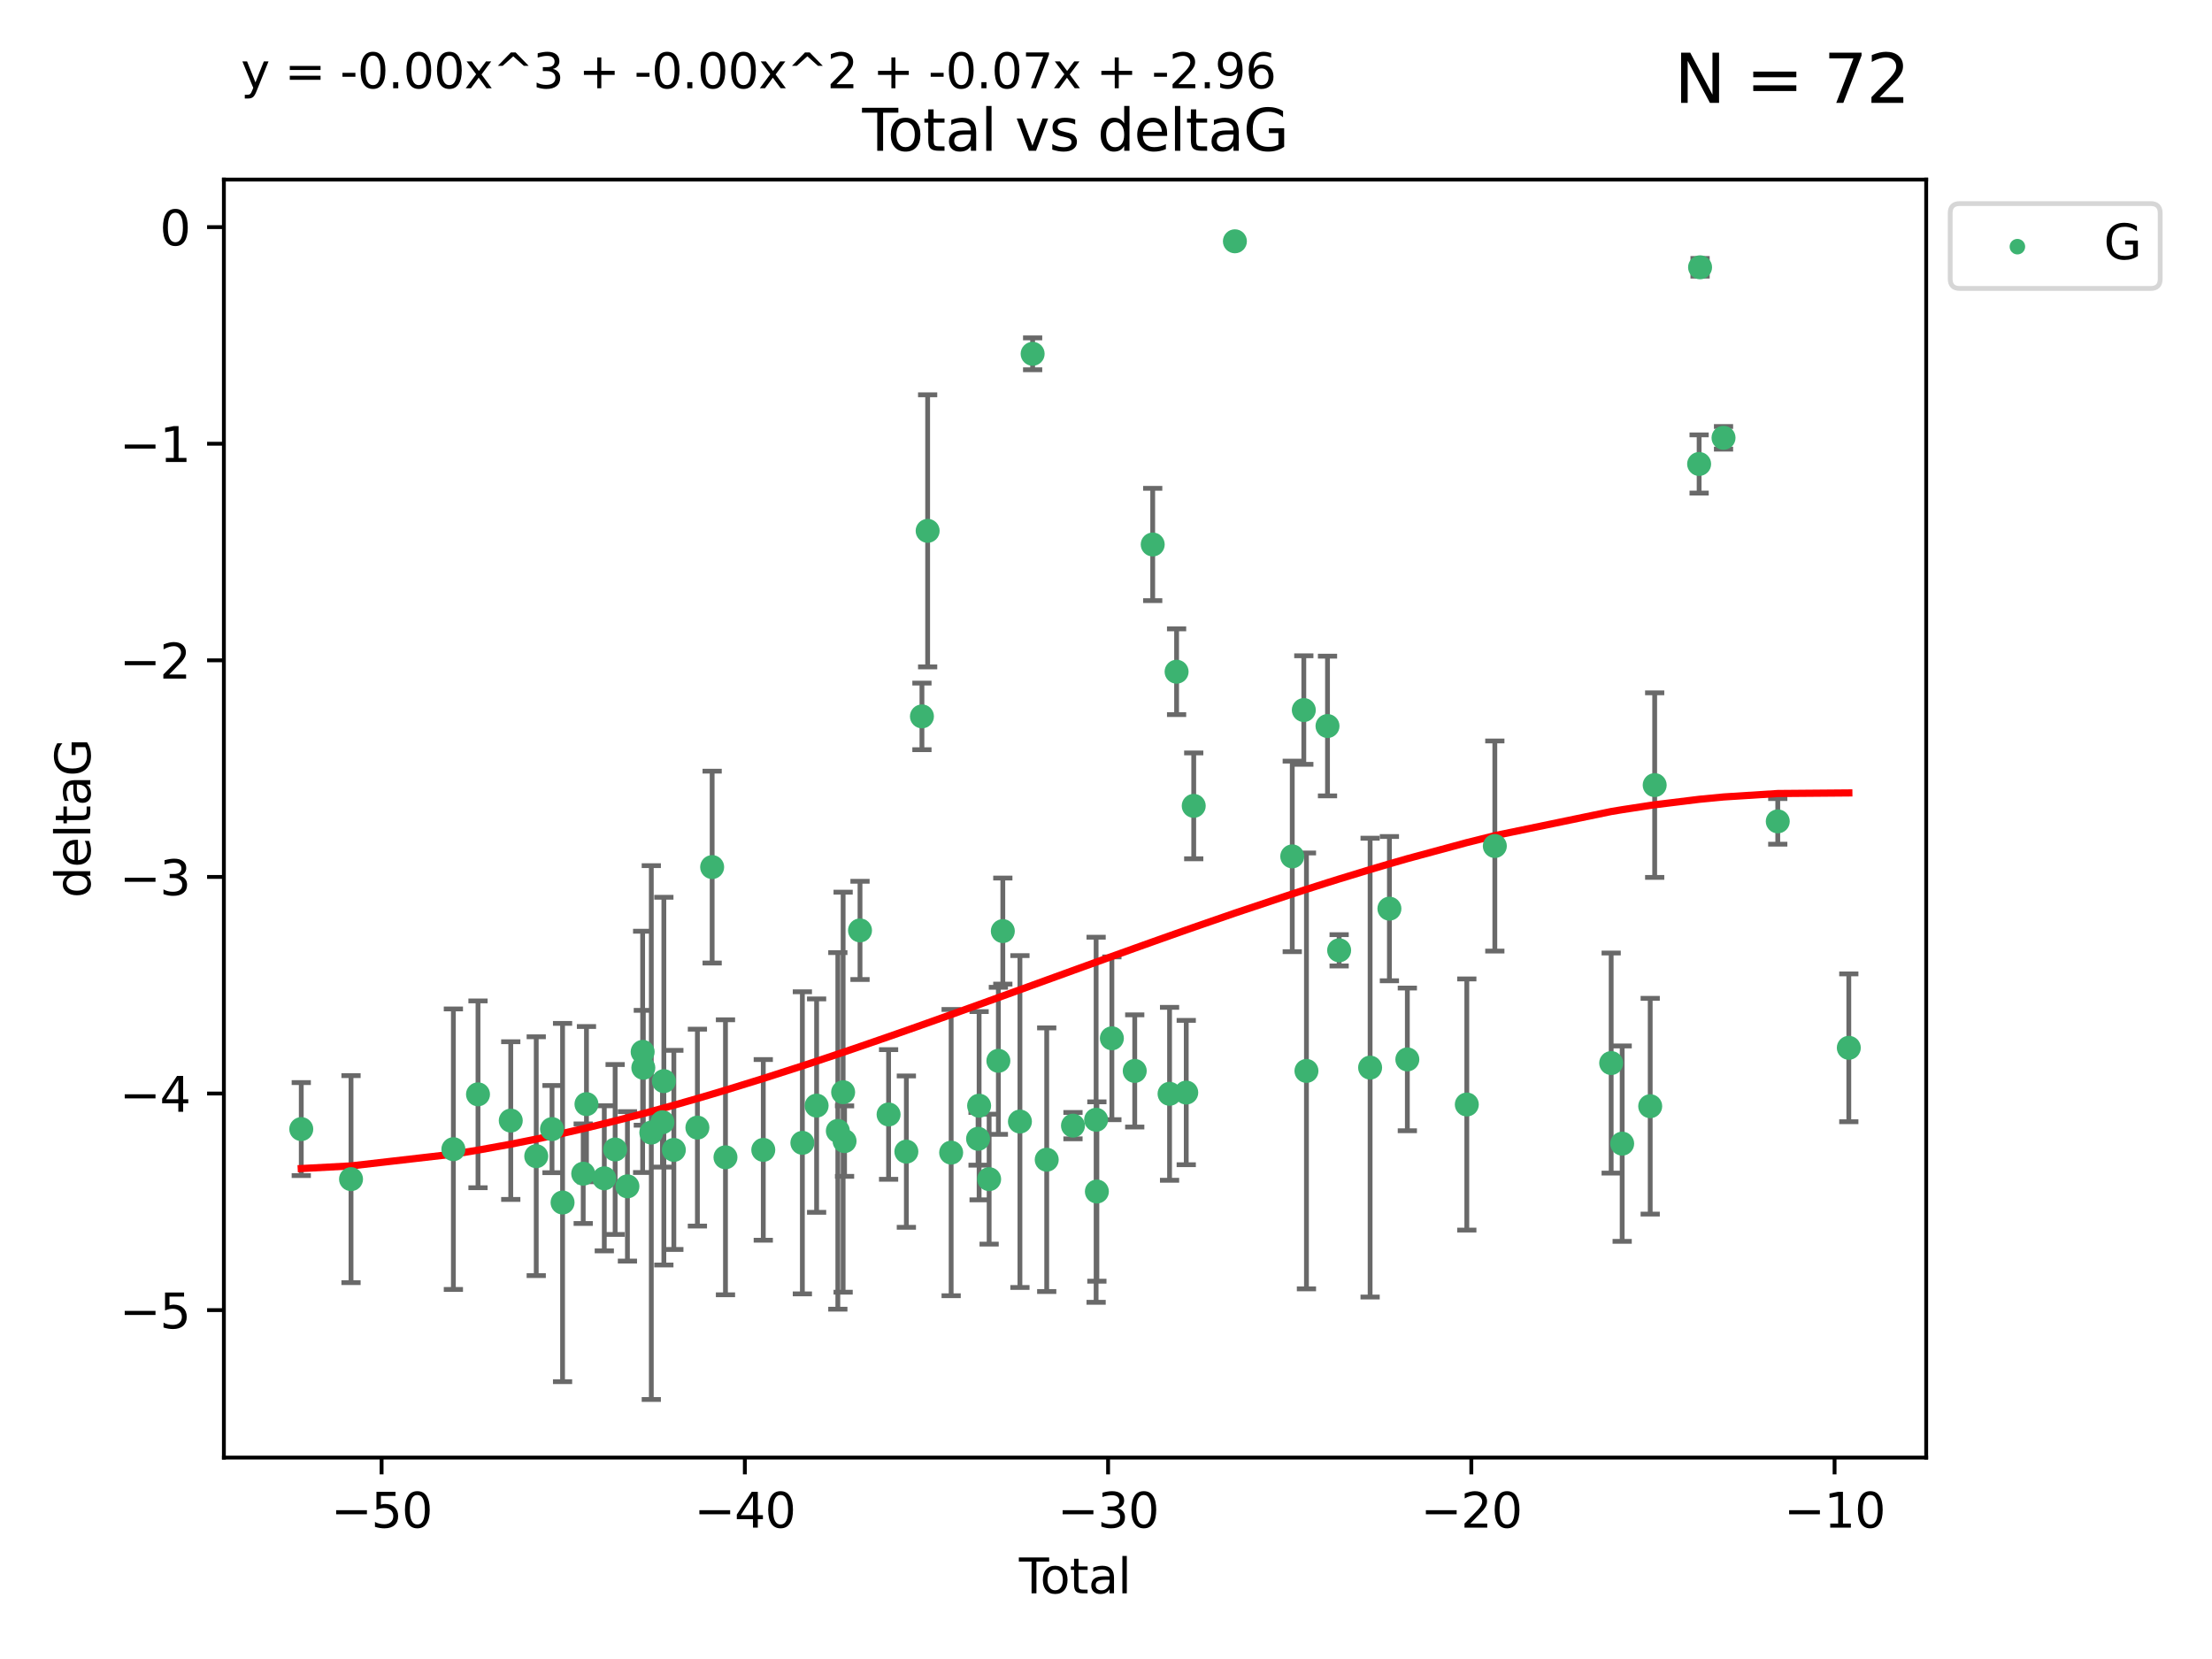 <?xml version="1.0" encoding="utf-8" standalone="no"?>
<!DOCTYPE svg PUBLIC "-//W3C//DTD SVG 1.1//EN"
  "http://www.w3.org/Graphics/SVG/1.1/DTD/svg11.dtd">
<svg xmlns:xlink="http://www.w3.org/1999/xlink" width="460.8pt" height="345.6pt" viewBox="0 0 460.8 345.6" xmlns="http://www.w3.org/2000/svg" version="1.1">
 <defs>
  <style type="text/css">*{stroke-linejoin: round; stroke-linecap: butt}</style>
 </defs>
 <g id="figure_1">
  <g id="patch_1">
   <path d="M 0 345.6 
L 460.8 345.6 
L 460.8 0 
L 0 0 
z
" style="fill: #ffffff"/>
  </g>
  <g id="axes_1">
   <g id="patch_2">
    <path d="M 46.64 303.64 
L 401.26 303.64 
L 401.26 37.411 
L 46.64 37.411 
z
" style="fill: #ffffff"/>
   </g>
   <g id="PathCollection_1">
    <defs>
     <path id="mf2e69042c6" d="M 0 1.118 
C 0.297 1.118 0.581 1 0.791 0.791 
C 1 0.581 1.118 0.297 1.118 0 
C 1.118 -0.297 1 -0.581 0.791 -0.791 
C 0.581 -1 0.297 -1.118 0 -1.118 
C -0.297 -1.118 -0.581 -1 -0.791 -0.791 
C -1 -0.581 -1.118 -0.297 -1.118 0 
C -1.118 0.297 -1 0.581 -0.791 0.791 
C -0.581 1 -0.297 1.118 0 1.118 
z
" style="stroke: #3cb371"/>
    </defs>
    <g clip-path="url(#pb29c2c7995)">
     <use xlink:href="#mf2e69042c6" x="62.759" y="235.21" style="fill: #3cb371; stroke: #3cb371"/>
     <use xlink:href="#mf2e69042c6" x="73.125" y="245.636" style="fill: #3cb371; stroke: #3cb371"/>
     <use xlink:href="#mf2e69042c6" x="94.448" y="239.396" style="fill: #3cb371; stroke: #3cb371"/>
     <use xlink:href="#mf2e69042c6" x="99.576" y="227.969" style="fill: #3cb371; stroke: #3cb371"/>
     <use xlink:href="#mf2e69042c6" x="106.401" y="233.438" style="fill: #3cb371; stroke: #3cb371"/>
     <use xlink:href="#mf2e69042c6" x="111.708" y="240.856" style="fill: #3cb371; stroke: #3cb371"/>
     <use xlink:href="#mf2e69042c6" x="114.997" y="235.209" style="fill: #3cb371; stroke: #3cb371"/>
     <use xlink:href="#mf2e69042c6" x="117.193" y="250.507" style="fill: #3cb371; stroke: #3cb371"/>
     <use xlink:href="#mf2e69042c6" x="121.494" y="244.499" style="fill: #3cb371; stroke: #3cb371"/>
     <use xlink:href="#mf2e69042c6" x="122.172" y="230.01" style="fill: #3cb371; stroke: #3cb371"/>
     <use xlink:href="#mf2e69042c6" x="125.886" y="245.465" style="fill: #3cb371; stroke: #3cb371"/>
     <use xlink:href="#mf2e69042c6" x="128.145" y="239.458" style="fill: #3cb371; stroke: #3cb371"/>
     <use xlink:href="#mf2e69042c6" x="130.705" y="247.139" style="fill: #3cb371; stroke: #3cb371"/>
     <use xlink:href="#mf2e69042c6" x="133.876" y="219.121" style="fill: #3cb371; stroke: #3cb371"/>
     <use xlink:href="#mf2e69042c6" x="134.016" y="222.438" style="fill: #3cb371; stroke: #3cb371"/>
     <use xlink:href="#mf2e69042c6" x="135.678" y="235.937" style="fill: #3cb371; stroke: #3cb371"/>
     <use xlink:href="#mf2e69042c6" x="137.999" y="233.778" style="fill: #3cb371; stroke: #3cb371"/>
     <use xlink:href="#mf2e69042c6" x="138.295" y="225.218" style="fill: #3cb371; stroke: #3cb371"/>
     <use xlink:href="#mf2e69042c6" x="140.375" y="239.545" style="fill: #3cb371; stroke: #3cb371"/>
     <use xlink:href="#mf2e69042c6" x="145.282" y="234.902" style="fill: #3cb371; stroke: #3cb371"/>
     <use xlink:href="#mf2e69042c6" x="148.354" y="180.628" style="fill: #3cb371; stroke: #3cb371"/>
     <use xlink:href="#mf2e69042c6" x="151.13" y="241.086" style="fill: #3cb371; stroke: #3cb371"/>
     <use xlink:href="#mf2e69042c6" x="159.006" y="239.542" style="fill: #3cb371; stroke: #3cb371"/>
     <use xlink:href="#mf2e69042c6" x="167.149" y="238.074" style="fill: #3cb371; stroke: #3cb371"/>
     <use xlink:href="#mf2e69042c6" x="170.114" y="230.321" style="fill: #3cb371; stroke: #3cb371"/>
     <use xlink:href="#mf2e69042c6" x="174.537" y="235.588" style="fill: #3cb371; stroke: #3cb371"/>
     <use xlink:href="#mf2e69042c6" x="175.64" y="227.525" style="fill: #3cb371; stroke: #3cb371"/>
     <use xlink:href="#mf2e69042c6" x="175.937" y="237.715" style="fill: #3cb371; stroke: #3cb371"/>
     <use xlink:href="#mf2e69042c6" x="179.156" y="193.822" style="fill: #3cb371; stroke: #3cb371"/>
     <use xlink:href="#mf2e69042c6" x="185.11" y="232.165" style="fill: #3cb371; stroke: #3cb371"/>
     <use xlink:href="#mf2e69042c6" x="188.812" y="239.905" style="fill: #3cb371; stroke: #3cb371"/>
     <use xlink:href="#mf2e69042c6" x="192.057" y="149.237" style="fill: #3cb371; stroke: #3cb371"/>
     <use xlink:href="#mf2e69042c6" x="193.246" y="110.585" style="fill: #3cb371; stroke: #3cb371"/>
     <use xlink:href="#mf2e69042c6" x="198.142" y="240.11" style="fill: #3cb371; stroke: #3cb371"/>
     <use xlink:href="#mf2e69042c6" x="203.749" y="237.234" style="fill: #3cb371; stroke: #3cb371"/>
     <use xlink:href="#mf2e69042c6" x="203.967" y="230.339" style="fill: #3cb371; stroke: #3cb371"/>
     <use xlink:href="#mf2e69042c6" x="206.054" y="245.638" style="fill: #3cb371; stroke: #3cb371"/>
     <use xlink:href="#mf2e69042c6" x="207.979" y="220.986" style="fill: #3cb371; stroke: #3cb371"/>
     <use xlink:href="#mf2e69042c6" x="208.906" y="193.962" style="fill: #3cb371; stroke: #3cb371"/>
     <use xlink:href="#mf2e69042c6" x="212.471" y="233.64" style="fill: #3cb371; stroke: #3cb371"/>
     <use xlink:href="#mf2e69042c6" x="215.117" y="73.708" style="fill: #3cb371; stroke: #3cb371"/>
     <use xlink:href="#mf2e69042c6" x="218.05" y="241.588" style="fill: #3cb371; stroke: #3cb371"/>
     <use xlink:href="#mf2e69042c6" x="223.521" y="234.491" style="fill: #3cb371; stroke: #3cb371"/>
     <use xlink:href="#mf2e69042c6" x="228.341" y="233.267" style="fill: #3cb371; stroke: #3cb371"/>
     <use xlink:href="#mf2e69042c6" x="228.5" y="248.215" style="fill: #3cb371; stroke: #3cb371"/>
     <use xlink:href="#mf2e69042c6" x="231.625" y="216.298" style="fill: #3cb371; stroke: #3cb371"/>
     <use xlink:href="#mf2e69042c6" x="236.386" y="223.095" style="fill: #3cb371; stroke: #3cb371"/>
     <use xlink:href="#mf2e69042c6" x="240.131" y="113.426" style="fill: #3cb371; stroke: #3cb371"/>
     <use xlink:href="#mf2e69042c6" x="243.641" y="227.86" style="fill: #3cb371; stroke: #3cb371"/>
     <use xlink:href="#mf2e69042c6" x="245.106" y="139.931" style="fill: #3cb371; stroke: #3cb371"/>
     <use xlink:href="#mf2e69042c6" x="247.117" y="227.599" style="fill: #3cb371; stroke: #3cb371"/>
     <use xlink:href="#mf2e69042c6" x="248.675" y="167.877" style="fill: #3cb371; stroke: #3cb371"/>
     <use xlink:href="#mf2e69042c6" x="257.252" y="50.266" style="fill: #3cb371; stroke: #3cb371"/>
     <use xlink:href="#mf2e69042c6" x="269.2" y="178.402" style="fill: #3cb371; stroke: #3cb371"/>
     <use xlink:href="#mf2e69042c6" x="271.608" y="147.918" style="fill: #3cb371; stroke: #3cb371"/>
     <use xlink:href="#mf2e69042c6" x="272.157" y="223.093" style="fill: #3cb371; stroke: #3cb371"/>
     <use xlink:href="#mf2e69042c6" x="276.544" y="151.245" style="fill: #3cb371; stroke: #3cb371"/>
     <use xlink:href="#mf2e69042c6" x="278.967" y="197.967" style="fill: #3cb371; stroke: #3cb371"/>
     <use xlink:href="#mf2e69042c6" x="285.419" y="222.403" style="fill: #3cb371; stroke: #3cb371"/>
     <use xlink:href="#mf2e69042c6" x="289.439" y="189.289" style="fill: #3cb371; stroke: #3cb371"/>
     <use xlink:href="#mf2e69042c6" x="293.175" y="220.694" style="fill: #3cb371; stroke: #3cb371"/>
     <use xlink:href="#mf2e69042c6" x="305.563" y="230.088" style="fill: #3cb371; stroke: #3cb371"/>
     <use xlink:href="#mf2e69042c6" x="311.4" y="176.241" style="fill: #3cb371; stroke: #3cb371"/>
     <use xlink:href="#mf2e69042c6" x="335.637" y="221.454" style="fill: #3cb371; stroke: #3cb371"/>
     <use xlink:href="#mf2e69042c6" x="337.928" y="238.241" style="fill: #3cb371; stroke: #3cb371"/>
     <use xlink:href="#mf2e69042c6" x="343.768" y="230.443" style="fill: #3cb371; stroke: #3cb371"/>
     <use xlink:href="#mf2e69042c6" x="344.701" y="163.553" style="fill: #3cb371; stroke: #3cb371"/>
     <use xlink:href="#mf2e69042c6" x="353.958" y="96.654" style="fill: #3cb371; stroke: #3cb371"/>
     <use xlink:href="#mf2e69042c6" x="354.156" y="55.682" style="fill: #3cb371; stroke: #3cb371"/>
     <use xlink:href="#mf2e69042c6" x="359.042" y="91.203" style="fill: #3cb371; stroke: #3cb371"/>
     <use xlink:href="#mf2e69042c6" x="370.341" y="171.107" style="fill: #3cb371; stroke: #3cb371"/>
     <use xlink:href="#mf2e69042c6" x="385.141" y="218.278" style="fill: #3cb371; stroke: #3cb371"/>
    </g>
   </g>
   <g id="matplotlib.axis_1">
    <g id="xtick_1">
     <g id="line2d_1">
      <defs>
       <path id="mc011fc54c0" d="M 0 0 
L 0 3.5 
" style="stroke: #000000; stroke-width: 0.8"/>
      </defs>
      <g>
       <use xlink:href="#mc011fc54c0" x="79.494" y="303.64" style="stroke: #000000; stroke-width: 0.8"/>
      </g>
     </g>
     <g id="text_1">
      <!-- −50 -->
      <g transform="translate(68.941 318.238)scale(0.1 -0.1)">
       <defs>
        <path id="DejaVuSans-2212" d="M 678 2272 
L 4684 2272 
L 4684 1741 
L 678 1741 
L 678 2272 
z
" transform="scale(0.016)"/>
        <path id="DejaVuSans-35" d="M 691 4666 
L 3169 4666 
L 3169 4134 
L 1269 4134 
L 1269 2991 
Q 1406 3038 1543 3061 
Q 1681 3084 1819 3084 
Q 2600 3084 3056 2656 
Q 3513 2228 3513 1497 
Q 3513 744 3044 326 
Q 2575 -91 1722 -91 
Q 1428 -91 1123 -41 
Q 819 9 494 109 
L 494 744 
Q 775 591 1075 516 
Q 1375 441 1709 441 
Q 2250 441 2565 725 
Q 2881 1009 2881 1497 
Q 2881 1984 2565 2268 
Q 2250 2553 1709 2553 
Q 1456 2553 1204 2497 
Q 953 2441 691 2322 
L 691 4666 
z
" transform="scale(0.016)"/>
        <path id="DejaVuSans-30" d="M 2034 4250 
Q 1547 4250 1301 3770 
Q 1056 3291 1056 2328 
Q 1056 1369 1301 889 
Q 1547 409 2034 409 
Q 2525 409 2770 889 
Q 3016 1369 3016 2328 
Q 3016 3291 2770 3770 
Q 2525 4250 2034 4250 
z
M 2034 4750 
Q 2819 4750 3233 4129 
Q 3647 3509 3647 2328 
Q 3647 1150 3233 529 
Q 2819 -91 2034 -91 
Q 1250 -91 836 529 
Q 422 1150 422 2328 
Q 422 3509 836 4129 
Q 1250 4750 2034 4750 
z
" transform="scale(0.016)"/>
       </defs>
       <use xlink:href="#DejaVuSans-2212"/>
       <use xlink:href="#DejaVuSans-35" x="83.789"/>
       <use xlink:href="#DejaVuSans-30" x="147.412"/>
      </g>
     </g>
    </g>
    <g id="xtick_2">
     <g id="line2d_2">
      <g>
       <use xlink:href="#mc011fc54c0" x="155.164" y="303.64" style="stroke: #000000; stroke-width: 0.8"/>
      </g>
     </g>
     <g id="text_2">
      <!-- −40 -->
      <g transform="translate(144.612 318.238)scale(0.1 -0.1)">
       <defs>
        <path id="DejaVuSans-34" d="M 2419 4116 
L 825 1625 
L 2419 1625 
L 2419 4116 
z
M 2253 4666 
L 3047 4666 
L 3047 1625 
L 3713 1625 
L 3713 1100 
L 3047 1100 
L 3047 0 
L 2419 0 
L 2419 1100 
L 313 1100 
L 313 1709 
L 2253 4666 
z
" transform="scale(0.016)"/>
       </defs>
       <use xlink:href="#DejaVuSans-2212"/>
       <use xlink:href="#DejaVuSans-34" x="83.789"/>
       <use xlink:href="#DejaVuSans-30" x="147.412"/>
      </g>
     </g>
    </g>
    <g id="xtick_3">
     <g id="line2d_3">
      <g>
       <use xlink:href="#mc011fc54c0" x="230.834" y="303.64" style="stroke: #000000; stroke-width: 0.8"/>
      </g>
     </g>
     <g id="text_3">
      <!-- −30 -->
      <g transform="translate(220.282 318.238)scale(0.1 -0.1)">
       <defs>
        <path id="DejaVuSans-33" d="M 2597 2516 
Q 3050 2419 3304 2112 
Q 3559 1806 3559 1356 
Q 3559 666 3084 287 
Q 2609 -91 1734 -91 
Q 1441 -91 1130 -33 
Q 819 25 488 141 
L 488 750 
Q 750 597 1062 519 
Q 1375 441 1716 441 
Q 2309 441 2620 675 
Q 2931 909 2931 1356 
Q 2931 1769 2642 2001 
Q 2353 2234 1838 2234 
L 1294 2234 
L 1294 2753 
L 1863 2753 
Q 2328 2753 2575 2939 
Q 2822 3125 2822 3475 
Q 2822 3834 2567 4026 
Q 2313 4219 1838 4219 
Q 1578 4219 1281 4162 
Q 984 4106 628 3988 
L 628 4550 
Q 988 4650 1302 4700 
Q 1616 4750 1894 4750 
Q 2613 4750 3031 4423 
Q 3450 4097 3450 3541 
Q 3450 3153 3228 2886 
Q 3006 2619 2597 2516 
z
" transform="scale(0.016)"/>
       </defs>
       <use xlink:href="#DejaVuSans-2212"/>
       <use xlink:href="#DejaVuSans-33" x="83.789"/>
       <use xlink:href="#DejaVuSans-30" x="147.412"/>
      </g>
     </g>
    </g>
    <g id="xtick_4">
     <g id="line2d_4">
      <g>
       <use xlink:href="#mc011fc54c0" x="306.504" y="303.64" style="stroke: #000000; stroke-width: 0.8"/>
      </g>
     </g>
     <g id="text_4">
      <!-- −20 -->
      <g transform="translate(295.952 318.238)scale(0.1 -0.1)">
       <defs>
        <path id="DejaVuSans-32" d="M 1228 531 
L 3431 531 
L 3431 0 
L 469 0 
L 469 531 
Q 828 903 1448 1529 
Q 2069 2156 2228 2338 
Q 2531 2678 2651 2914 
Q 2772 3150 2772 3378 
Q 2772 3750 2511 3984 
Q 2250 4219 1831 4219 
Q 1534 4219 1204 4116 
Q 875 4013 500 3803 
L 500 4441 
Q 881 4594 1212 4672 
Q 1544 4750 1819 4750 
Q 2544 4750 2975 4387 
Q 3406 4025 3406 3419 
Q 3406 3131 3298 2873 
Q 3191 2616 2906 2266 
Q 2828 2175 2409 1742 
Q 1991 1309 1228 531 
z
" transform="scale(0.016)"/>
       </defs>
       <use xlink:href="#DejaVuSans-2212"/>
       <use xlink:href="#DejaVuSans-32" x="83.789"/>
       <use xlink:href="#DejaVuSans-30" x="147.412"/>
      </g>
     </g>
    </g>
    <g id="xtick_5">
     <g id="line2d_5">
      <g>
       <use xlink:href="#mc011fc54c0" x="382.175" y="303.64" style="stroke: #000000; stroke-width: 0.8"/>
      </g>
     </g>
     <g id="text_5">
      <!-- −10 -->
      <g transform="translate(371.622 318.238)scale(0.1 -0.1)">
       <defs>
        <path id="DejaVuSans-31" d="M 794 531 
L 1825 531 
L 1825 4091 
L 703 3866 
L 703 4441 
L 1819 4666 
L 2450 4666 
L 2450 531 
L 3481 531 
L 3481 0 
L 794 0 
L 794 531 
z
" transform="scale(0.016)"/>
       </defs>
       <use xlink:href="#DejaVuSans-2212"/>
       <use xlink:href="#DejaVuSans-31" x="83.789"/>
       <use xlink:href="#DejaVuSans-30" x="147.412"/>
      </g>
     </g>
    </g>
    <g id="text_6">
     <!-- Total -->
     <g transform="translate(212.273 331.917)scale(0.1 -0.1)">
      <defs>
       <path id="DejaVuSans-54" d="M -19 4666 
L 3928 4666 
L 3928 4134 
L 2272 4134 
L 2272 0 
L 1638 0 
L 1638 4134 
L -19 4134 
L -19 4666 
z
" transform="scale(0.016)"/>
       <path id="DejaVuSans-6f" d="M 1959 3097 
Q 1497 3097 1228 2736 
Q 959 2375 959 1747 
Q 959 1119 1226 758 
Q 1494 397 1959 397 
Q 2419 397 2687 759 
Q 2956 1122 2956 1747 
Q 2956 2369 2687 2733 
Q 2419 3097 1959 3097 
z
M 1959 3584 
Q 2709 3584 3137 3096 
Q 3566 2609 3566 1747 
Q 3566 888 3137 398 
Q 2709 -91 1959 -91 
Q 1206 -91 779 398 
Q 353 888 353 1747 
Q 353 2609 779 3096 
Q 1206 3584 1959 3584 
z
" transform="scale(0.016)"/>
       <path id="DejaVuSans-74" d="M 1172 4494 
L 1172 3500 
L 2356 3500 
L 2356 3053 
L 1172 3053 
L 1172 1153 
Q 1172 725 1289 603 
Q 1406 481 1766 481 
L 2356 481 
L 2356 0 
L 1766 0 
Q 1100 0 847 248 
Q 594 497 594 1153 
L 594 3053 
L 172 3053 
L 172 3500 
L 594 3500 
L 594 4494 
L 1172 4494 
z
" transform="scale(0.016)"/>
       <path id="DejaVuSans-61" d="M 2194 1759 
Q 1497 1759 1228 1600 
Q 959 1441 959 1056 
Q 959 750 1161 570 
Q 1363 391 1709 391 
Q 2188 391 2477 730 
Q 2766 1069 2766 1631 
L 2766 1759 
L 2194 1759 
z
M 3341 1997 
L 3341 0 
L 2766 0 
L 2766 531 
Q 2569 213 2275 61 
Q 1981 -91 1556 -91 
Q 1019 -91 701 211 
Q 384 513 384 1019 
Q 384 1609 779 1909 
Q 1175 2209 1959 2209 
L 2766 2209 
L 2766 2266 
Q 2766 2663 2505 2880 
Q 2244 3097 1772 3097 
Q 1472 3097 1187 3025 
Q 903 2953 641 2809 
L 641 3341 
Q 956 3463 1253 3523 
Q 1550 3584 1831 3584 
Q 2591 3584 2966 3190 
Q 3341 2797 3341 1997 
z
" transform="scale(0.016)"/>
       <path id="DejaVuSans-6c" d="M 603 4863 
L 1178 4863 
L 1178 0 
L 603 0 
L 603 4863 
z
" transform="scale(0.016)"/>
      </defs>
      <use xlink:href="#DejaVuSans-54"/>
      <use xlink:href="#DejaVuSans-6f" x="44.084"/>
      <use xlink:href="#DejaVuSans-74" x="105.266"/>
      <use xlink:href="#DejaVuSans-61" x="144.475"/>
      <use xlink:href="#DejaVuSans-6c" x="205.754"/>
     </g>
    </g>
   </g>
   <g id="matplotlib.axis_2">
    <g id="ytick_1">
     <g id="line2d_6">
      <defs>
       <path id="m822c52bc3b" d="M 0 0 
L -3.5 0 
" style="stroke: #000000; stroke-width: 0.8"/>
      </defs>
      <g>
       <use xlink:href="#m822c52bc3b" x="46.64" y="272.918" style="stroke: #000000; stroke-width: 0.8"/>
      </g>
     </g>
     <g id="text_7">
      <!-- −5 -->
      <g transform="translate(24.898 276.717)scale(0.1 -0.1)">
       <use xlink:href="#DejaVuSans-2212"/>
       <use xlink:href="#DejaVuSans-35" x="83.789"/>
      </g>
     </g>
    </g>
    <g id="ytick_2">
     <g id="line2d_7">
      <g>
       <use xlink:href="#m822c52bc3b" x="46.64" y="227.798" style="stroke: #000000; stroke-width: 0.8"/>
      </g>
     </g>
     <g id="text_8">
      <!-- −4 -->
      <g transform="translate(24.898 231.598)scale(0.1 -0.1)">
       <use xlink:href="#DejaVuSans-2212"/>
       <use xlink:href="#DejaVuSans-34" x="83.789"/>
      </g>
     </g>
    </g>
    <g id="ytick_3">
     <g id="line2d_8">
      <g>
       <use xlink:href="#m822c52bc3b" x="46.64" y="182.678" style="stroke: #000000; stroke-width: 0.8"/>
      </g>
     </g>
     <g id="text_9">
      <!-- −3 -->
      <g transform="translate(24.898 186.478)scale(0.1 -0.1)">
       <use xlink:href="#DejaVuSans-2212"/>
       <use xlink:href="#DejaVuSans-33" x="83.789"/>
      </g>
     </g>
    </g>
    <g id="ytick_4">
     <g id="line2d_9">
      <g>
       <use xlink:href="#m822c52bc3b" x="46.64" y="137.559" style="stroke: #000000; stroke-width: 0.8"/>
      </g>
     </g>
     <g id="text_10">
      <!-- −2 -->
      <g transform="translate(24.898 141.358)scale(0.1 -0.1)">
       <use xlink:href="#DejaVuSans-2212"/>
       <use xlink:href="#DejaVuSans-32" x="83.789"/>
      </g>
     </g>
    </g>
    <g id="ytick_5">
     <g id="line2d_10">
      <g>
       <use xlink:href="#m822c52bc3b" x="46.64" y="92.439" style="stroke: #000000; stroke-width: 0.8"/>
      </g>
     </g>
     <g id="text_11">
      <!-- −1 -->
      <g transform="translate(24.898 96.238)scale(0.1 -0.1)">
       <use xlink:href="#DejaVuSans-2212"/>
       <use xlink:href="#DejaVuSans-31" x="83.789"/>
      </g>
     </g>
    </g>
    <g id="ytick_6">
     <g id="line2d_11">
      <g>
       <use xlink:href="#m822c52bc3b" x="46.64" y="47.319" style="stroke: #000000; stroke-width: 0.8"/>
      </g>
     </g>
     <g id="text_12">
      <!-- 0 -->
      <g transform="translate(33.278 51.118)scale(0.1 -0.1)">
       <use xlink:href="#DejaVuSans-30"/>
      </g>
     </g>
    </g>
    <g id="text_13">
     <!-- deltaG -->
     <g transform="translate(18.818 187.064)rotate(-90)scale(0.1 -0.1)">
      <defs>
       <path id="DejaVuSans-64" d="M 2906 2969 
L 2906 4863 
L 3481 4863 
L 3481 0 
L 2906 0 
L 2906 525 
Q 2725 213 2448 61 
Q 2172 -91 1784 -91 
Q 1150 -91 751 415 
Q 353 922 353 1747 
Q 353 2572 751 3078 
Q 1150 3584 1784 3584 
Q 2172 3584 2448 3432 
Q 2725 3281 2906 2969 
z
M 947 1747 
Q 947 1113 1208 752 
Q 1469 391 1925 391 
Q 2381 391 2643 752 
Q 2906 1113 2906 1747 
Q 2906 2381 2643 2742 
Q 2381 3103 1925 3103 
Q 1469 3103 1208 2742 
Q 947 2381 947 1747 
z
" transform="scale(0.016)"/>
       <path id="DejaVuSans-65" d="M 3597 1894 
L 3597 1613 
L 953 1613 
Q 991 1019 1311 708 
Q 1631 397 2203 397 
Q 2534 397 2845 478 
Q 3156 559 3463 722 
L 3463 178 
Q 3153 47 2828 -22 
Q 2503 -91 2169 -91 
Q 1331 -91 842 396 
Q 353 884 353 1716 
Q 353 2575 817 3079 
Q 1281 3584 2069 3584 
Q 2775 3584 3186 3129 
Q 3597 2675 3597 1894 
z
M 3022 2063 
Q 3016 2534 2758 2815 
Q 2500 3097 2075 3097 
Q 1594 3097 1305 2825 
Q 1016 2553 972 2059 
L 3022 2063 
z
" transform="scale(0.016)"/>
       <path id="DejaVuSans-47" d="M 3809 666 
L 3809 1919 
L 2778 1919 
L 2778 2438 
L 4434 2438 
L 4434 434 
Q 4069 175 3628 42 
Q 3188 -91 2688 -91 
Q 1594 -91 976 548 
Q 359 1188 359 2328 
Q 359 3472 976 4111 
Q 1594 4750 2688 4750 
Q 3144 4750 3555 4637 
Q 3966 4525 4313 4306 
L 4313 3634 
Q 3963 3931 3569 4081 
Q 3175 4231 2741 4231 
Q 1884 4231 1454 3753 
Q 1025 3275 1025 2328 
Q 1025 1384 1454 906 
Q 1884 428 2741 428 
Q 3075 428 3337 486 
Q 3600 544 3809 666 
z
" transform="scale(0.016)"/>
      </defs>
      <use xlink:href="#DejaVuSans-64"/>
      <use xlink:href="#DejaVuSans-65" x="63.477"/>
      <use xlink:href="#DejaVuSans-6c" x="125"/>
      <use xlink:href="#DejaVuSans-74" x="152.783"/>
      <use xlink:href="#DejaVuSans-61" x="191.992"/>
      <use xlink:href="#DejaVuSans-47" x="253.271"/>
     </g>
    </g>
   </g>
   <g id="LineCollection_1">
    <path d="M 62.759 244.896 
L 62.759 225.523 
" clip-path="url(#pb29c2c7995)" style="fill: none; stroke: #696969"/>
    <path d="M 73.125 267.198 
L 73.125 224.073 
" clip-path="url(#pb29c2c7995)" style="fill: none; stroke: #696969"/>
    <path d="M 94.448 268.614 
L 94.448 210.178 
" clip-path="url(#pb29c2c7995)" style="fill: none; stroke: #696969"/>
    <path d="M 99.576 247.429 
L 99.576 208.509 
" clip-path="url(#pb29c2c7995)" style="fill: none; stroke: #696969"/>
    <path d="M 106.401 249.866 
L 106.401 217.01 
" clip-path="url(#pb29c2c7995)" style="fill: none; stroke: #696969"/>
    <path d="M 111.708 265.736 
L 111.708 215.976 
" clip-path="url(#pb29c2c7995)" style="fill: none; stroke: #696969"/>
    <path d="M 114.997 244.293 
L 114.997 226.126 
" clip-path="url(#pb29c2c7995)" style="fill: none; stroke: #696969"/>
    <path d="M 117.193 287.827 
L 117.193 213.187 
" clip-path="url(#pb29c2c7995)" style="fill: none; stroke: #696969"/>
    <path d="M 121.494 254.873 
L 121.494 234.125 
" clip-path="url(#pb29c2c7995)" style="fill: none; stroke: #696969"/>
    <path d="M 122.172 246.181 
L 122.172 213.838 
" clip-path="url(#pb29c2c7995)" style="fill: none; stroke: #696969"/>
    <path d="M 125.886 260.581 
L 125.886 230.349 
" clip-path="url(#pb29c2c7995)" style="fill: none; stroke: #696969"/>
    <path d="M 128.145 257.155 
L 128.145 221.76 
" clip-path="url(#pb29c2c7995)" style="fill: none; stroke: #696969"/>
    <path d="M 130.705 262.704 
L 130.705 231.574 
" clip-path="url(#pb29c2c7995)" style="fill: none; stroke: #696969"/>
    <path d="M 133.876 244.252 
L 133.876 193.99 
" clip-path="url(#pb29c2c7995)" style="fill: none; stroke: #696969"/>
    <path d="M 134.016 234.399 
L 134.016 210.477 
" clip-path="url(#pb29c2c7995)" style="fill: none; stroke: #696969"/>
    <path d="M 135.678 291.539 
L 135.678 180.336 
" clip-path="url(#pb29c2c7995)" style="fill: none; stroke: #696969"/>
    <path d="M 137.999 243.123 
L 137.999 224.432 
" clip-path="url(#pb29c2c7995)" style="fill: none; stroke: #696969"/>
    <path d="M 138.295 263.519 
L 138.295 186.917 
" clip-path="url(#pb29c2c7995)" style="fill: none; stroke: #696969"/>
    <path d="M 140.375 260.283 
L 140.375 218.806 
" clip-path="url(#pb29c2c7995)" style="fill: none; stroke: #696969"/>
    <path d="M 145.282 255.409 
L 145.282 214.396 
" clip-path="url(#pb29c2c7995)" style="fill: none; stroke: #696969"/>
    <path d="M 148.354 200.612 
L 148.354 160.644 
" clip-path="url(#pb29c2c7995)" style="fill: none; stroke: #696969"/>
    <path d="M 151.13 269.728 
L 151.13 212.445 
" clip-path="url(#pb29c2c7995)" style="fill: none; stroke: #696969"/>
    <path d="M 159.006 258.359 
L 159.006 220.725 
" clip-path="url(#pb29c2c7995)" style="fill: none; stroke: #696969"/>
    <path d="M 167.149 269.539 
L 167.149 206.608 
" clip-path="url(#pb29c2c7995)" style="fill: none; stroke: #696969"/>
    <path d="M 170.114 252.551 
L 170.114 208.09 
" clip-path="url(#pb29c2c7995)" style="fill: none; stroke: #696969"/>
    <path d="M 174.537 272.729 
L 174.537 198.446 
" clip-path="url(#pb29c2c7995)" style="fill: none; stroke: #696969"/>
    <path d="M 175.64 269.191 
L 175.64 185.858 
" clip-path="url(#pb29c2c7995)" style="fill: none; stroke: #696969"/>
    <path d="M 175.937 245.053 
L 175.937 230.377 
" clip-path="url(#pb29c2c7995)" style="fill: none; stroke: #696969"/>
    <path d="M 179.156 204.051 
L 179.156 183.593 
" clip-path="url(#pb29c2c7995)" style="fill: none; stroke: #696969"/>
    <path d="M 185.11 245.672 
L 185.11 218.658 
" clip-path="url(#pb29c2c7995)" style="fill: none; stroke: #696969"/>
    <path d="M 188.812 255.67 
L 188.812 224.14 
" clip-path="url(#pb29c2c7995)" style="fill: none; stroke: #696969"/>
    <path d="M 192.057 156.175 
L 192.057 142.299 
" clip-path="url(#pb29c2c7995)" style="fill: none; stroke: #696969"/>
    <path d="M 193.246 138.926 
L 193.246 82.244 
" clip-path="url(#pb29c2c7995)" style="fill: none; stroke: #696969"/>
    <path d="M 198.142 269.924 
L 198.142 210.295 
" clip-path="url(#pb29c2c7995)" style="fill: none; stroke: #696969"/>
    <path d="M 203.749 242.726 
L 203.749 231.742 
" clip-path="url(#pb29c2c7995)" style="fill: none; stroke: #696969"/>
    <path d="M 203.967 249.949 
L 203.967 210.73 
" clip-path="url(#pb29c2c7995)" style="fill: none; stroke: #696969"/>
    <path d="M 206.054 259.171 
L 206.054 232.105 
" clip-path="url(#pb29c2c7995)" style="fill: none; stroke: #696969"/>
    <path d="M 207.979 236.302 
L 207.979 205.67 
" clip-path="url(#pb29c2c7995)" style="fill: none; stroke: #696969"/>
    <path d="M 208.906 205.006 
L 208.906 182.917 
" clip-path="url(#pb29c2c7995)" style="fill: none; stroke: #696969"/>
    <path d="M 212.471 268.206 
L 212.471 199.074 
" clip-path="url(#pb29c2c7995)" style="fill: none; stroke: #696969"/>
    <path d="M 215.117 77.029 
L 215.117 70.387 
" clip-path="url(#pb29c2c7995)" style="fill: none; stroke: #696969"/>
    <path d="M 218.05 269.045 
L 218.05 214.131 
" clip-path="url(#pb29c2c7995)" style="fill: none; stroke: #696969"/>
    <path d="M 223.521 237.236 
L 223.521 231.747 
" clip-path="url(#pb29c2c7995)" style="fill: none; stroke: #696969"/>
    <path d="M 228.341 271.293 
L 228.341 195.242 
" clip-path="url(#pb29c2c7995)" style="fill: none; stroke: #696969"/>
    <path d="M 228.5 266.897 
L 228.5 229.533 
" clip-path="url(#pb29c2c7995)" style="fill: none; stroke: #696969"/>
    <path d="M 231.625 233.251 
L 231.625 199.345 
" clip-path="url(#pb29c2c7995)" style="fill: none; stroke: #696969"/>
    <path d="M 236.386 234.78 
L 236.386 211.409 
" clip-path="url(#pb29c2c7995)" style="fill: none; stroke: #696969"/>
    <path d="M 240.131 125.126 
L 240.131 101.726 
" clip-path="url(#pb29c2c7995)" style="fill: none; stroke: #696969"/>
    <path d="M 243.641 245.871 
L 243.641 209.849 
" clip-path="url(#pb29c2c7995)" style="fill: none; stroke: #696969"/>
    <path d="M 245.106 148.86 
L 245.106 131.003 
" clip-path="url(#pb29c2c7995)" style="fill: none; stroke: #696969"/>
    <path d="M 247.117 242.632 
L 247.117 212.565 
" clip-path="url(#pb29c2c7995)" style="fill: none; stroke: #696969"/>
    <path d="M 248.675 178.901 
L 248.675 156.854 
" clip-path="url(#pb29c2c7995)" style="fill: none; stroke: #696969"/>
    <path d="M 257.252 51.019 
L 257.252 49.513 
" clip-path="url(#pb29c2c7995)" style="fill: none; stroke: #696969"/>
    <path d="M 269.2 198.246 
L 269.2 158.558 
" clip-path="url(#pb29c2c7995)" style="fill: none; stroke: #696969"/>
    <path d="M 271.608 159.22 
L 271.608 136.615 
" clip-path="url(#pb29c2c7995)" style="fill: none; stroke: #696969"/>
    <path d="M 272.157 268.493 
L 272.157 177.694 
" clip-path="url(#pb29c2c7995)" style="fill: none; stroke: #696969"/>
    <path d="M 276.544 165.798 
L 276.544 136.692 
" clip-path="url(#pb29c2c7995)" style="fill: none; stroke: #696969"/>
    <path d="M 278.967 201.228 
L 278.967 194.707 
" clip-path="url(#pb29c2c7995)" style="fill: none; stroke: #696969"/>
    <path d="M 285.419 270.191 
L 285.419 174.614 
" clip-path="url(#pb29c2c7995)" style="fill: none; stroke: #696969"/>
    <path d="M 289.439 204.314 
L 289.439 174.263 
" clip-path="url(#pb29c2c7995)" style="fill: none; stroke: #696969"/>
    <path d="M 293.175 235.555 
L 293.175 205.832 
" clip-path="url(#pb29c2c7995)" style="fill: none; stroke: #696969"/>
    <path d="M 305.563 256.245 
L 305.563 203.932 
" clip-path="url(#pb29c2c7995)" style="fill: none; stroke: #696969"/>
    <path d="M 311.4 198.125 
L 311.4 154.357 
" clip-path="url(#pb29c2c7995)" style="fill: none; stroke: #696969"/>
    <path d="M 335.637 244.379 
L 335.637 198.529 
" clip-path="url(#pb29c2c7995)" style="fill: none; stroke: #696969"/>
    <path d="M 337.928 258.591 
L 337.928 217.891 
" clip-path="url(#pb29c2c7995)" style="fill: none; stroke: #696969"/>
    <path d="M 343.768 252.918 
L 343.768 207.968 
" clip-path="url(#pb29c2c7995)" style="fill: none; stroke: #696969"/>
    <path d="M 344.701 182.778 
L 344.701 144.329 
" clip-path="url(#pb29c2c7995)" style="fill: none; stroke: #696969"/>
    <path d="M 353.958 102.717 
L 353.958 90.592 
" clip-path="url(#pb29c2c7995)" style="fill: none; stroke: #696969"/>
    <path d="M 354.156 57.528 
L 354.156 53.836 
" clip-path="url(#pb29c2c7995)" style="fill: none; stroke: #696969"/>
    <path d="M 359.042 93.561 
L 359.042 88.845 
" clip-path="url(#pb29c2c7995)" style="fill: none; stroke: #696969"/>
    <path d="M 370.341 175.859 
L 370.341 166.355 
" clip-path="url(#pb29c2c7995)" style="fill: none; stroke: #696969"/>
    <path d="M 385.141 233.678 
L 385.141 202.879 
" clip-path="url(#pb29c2c7995)" style="fill: none; stroke: #696969"/>
   </g>
   <g id="line2d_12">
    <defs>
     <path id="m367bcb0596" d="M 2 0 
L -2 -0 
" style="stroke: #696969"/>
    </defs>
    <g clip-path="url(#pb29c2c7995)">
     <use xlink:href="#m367bcb0596" x="62.759" y="244.896" style="fill: #696969; stroke: #696969"/>
     <use xlink:href="#m367bcb0596" x="73.125" y="267.198" style="fill: #696969; stroke: #696969"/>
     <use xlink:href="#m367bcb0596" x="94.448" y="268.614" style="fill: #696969; stroke: #696969"/>
     <use xlink:href="#m367bcb0596" x="99.576" y="247.429" style="fill: #696969; stroke: #696969"/>
     <use xlink:href="#m367bcb0596" x="106.401" y="249.866" style="fill: #696969; stroke: #696969"/>
     <use xlink:href="#m367bcb0596" x="111.708" y="265.736" style="fill: #696969; stroke: #696969"/>
     <use xlink:href="#m367bcb0596" x="114.997" y="244.293" style="fill: #696969; stroke: #696969"/>
     <use xlink:href="#m367bcb0596" x="117.193" y="287.827" style="fill: #696969; stroke: #696969"/>
     <use xlink:href="#m367bcb0596" x="121.494" y="254.873" style="fill: #696969; stroke: #696969"/>
     <use xlink:href="#m367bcb0596" x="122.172" y="246.181" style="fill: #696969; stroke: #696969"/>
     <use xlink:href="#m367bcb0596" x="125.886" y="260.581" style="fill: #696969; stroke: #696969"/>
     <use xlink:href="#m367bcb0596" x="128.145" y="257.155" style="fill: #696969; stroke: #696969"/>
     <use xlink:href="#m367bcb0596" x="130.705" y="262.704" style="fill: #696969; stroke: #696969"/>
     <use xlink:href="#m367bcb0596" x="133.876" y="244.252" style="fill: #696969; stroke: #696969"/>
     <use xlink:href="#m367bcb0596" x="134.016" y="234.399" style="fill: #696969; stroke: #696969"/>
     <use xlink:href="#m367bcb0596" x="135.678" y="291.539" style="fill: #696969; stroke: #696969"/>
     <use xlink:href="#m367bcb0596" x="137.999" y="243.123" style="fill: #696969; stroke: #696969"/>
     <use xlink:href="#m367bcb0596" x="138.295" y="263.519" style="fill: #696969; stroke: #696969"/>
     <use xlink:href="#m367bcb0596" x="140.375" y="260.283" style="fill: #696969; stroke: #696969"/>
     <use xlink:href="#m367bcb0596" x="145.282" y="255.409" style="fill: #696969; stroke: #696969"/>
     <use xlink:href="#m367bcb0596" x="148.354" y="200.612" style="fill: #696969; stroke: #696969"/>
     <use xlink:href="#m367bcb0596" x="151.13" y="269.728" style="fill: #696969; stroke: #696969"/>
     <use xlink:href="#m367bcb0596" x="159.006" y="258.359" style="fill: #696969; stroke: #696969"/>
     <use xlink:href="#m367bcb0596" x="167.149" y="269.539" style="fill: #696969; stroke: #696969"/>
     <use xlink:href="#m367bcb0596" x="170.114" y="252.551" style="fill: #696969; stroke: #696969"/>
     <use xlink:href="#m367bcb0596" x="174.537" y="272.729" style="fill: #696969; stroke: #696969"/>
     <use xlink:href="#m367bcb0596" x="175.64" y="269.191" style="fill: #696969; stroke: #696969"/>
     <use xlink:href="#m367bcb0596" x="175.937" y="245.053" style="fill: #696969; stroke: #696969"/>
     <use xlink:href="#m367bcb0596" x="179.156" y="204.051" style="fill: #696969; stroke: #696969"/>
     <use xlink:href="#m367bcb0596" x="185.11" y="245.672" style="fill: #696969; stroke: #696969"/>
     <use xlink:href="#m367bcb0596" x="188.812" y="255.67" style="fill: #696969; stroke: #696969"/>
     <use xlink:href="#m367bcb0596" x="192.057" y="156.175" style="fill: #696969; stroke: #696969"/>
     <use xlink:href="#m367bcb0596" x="193.246" y="138.926" style="fill: #696969; stroke: #696969"/>
     <use xlink:href="#m367bcb0596" x="198.142" y="269.924" style="fill: #696969; stroke: #696969"/>
     <use xlink:href="#m367bcb0596" x="203.749" y="242.726" style="fill: #696969; stroke: #696969"/>
     <use xlink:href="#m367bcb0596" x="203.967" y="249.949" style="fill: #696969; stroke: #696969"/>
     <use xlink:href="#m367bcb0596" x="206.054" y="259.171" style="fill: #696969; stroke: #696969"/>
     <use xlink:href="#m367bcb0596" x="207.979" y="236.302" style="fill: #696969; stroke: #696969"/>
     <use xlink:href="#m367bcb0596" x="208.906" y="205.006" style="fill: #696969; stroke: #696969"/>
     <use xlink:href="#m367bcb0596" x="212.471" y="268.206" style="fill: #696969; stroke: #696969"/>
     <use xlink:href="#m367bcb0596" x="215.117" y="77.029" style="fill: #696969; stroke: #696969"/>
     <use xlink:href="#m367bcb0596" x="218.05" y="269.045" style="fill: #696969; stroke: #696969"/>
     <use xlink:href="#m367bcb0596" x="223.521" y="237.236" style="fill: #696969; stroke: #696969"/>
     <use xlink:href="#m367bcb0596" x="228.341" y="271.293" style="fill: #696969; stroke: #696969"/>
     <use xlink:href="#m367bcb0596" x="228.5" y="266.897" style="fill: #696969; stroke: #696969"/>
     <use xlink:href="#m367bcb0596" x="231.625" y="233.251" style="fill: #696969; stroke: #696969"/>
     <use xlink:href="#m367bcb0596" x="236.386" y="234.78" style="fill: #696969; stroke: #696969"/>
     <use xlink:href="#m367bcb0596" x="240.131" y="125.126" style="fill: #696969; stroke: #696969"/>
     <use xlink:href="#m367bcb0596" x="243.641" y="245.871" style="fill: #696969; stroke: #696969"/>
     <use xlink:href="#m367bcb0596" x="245.106" y="148.86" style="fill: #696969; stroke: #696969"/>
     <use xlink:href="#m367bcb0596" x="247.117" y="242.632" style="fill: #696969; stroke: #696969"/>
     <use xlink:href="#m367bcb0596" x="248.675" y="178.901" style="fill: #696969; stroke: #696969"/>
     <use xlink:href="#m367bcb0596" x="257.252" y="51.019" style="fill: #696969; stroke: #696969"/>
     <use xlink:href="#m367bcb0596" x="269.2" y="198.246" style="fill: #696969; stroke: #696969"/>
     <use xlink:href="#m367bcb0596" x="271.608" y="159.22" style="fill: #696969; stroke: #696969"/>
     <use xlink:href="#m367bcb0596" x="272.157" y="268.493" style="fill: #696969; stroke: #696969"/>
     <use xlink:href="#m367bcb0596" x="276.544" y="165.798" style="fill: #696969; stroke: #696969"/>
     <use xlink:href="#m367bcb0596" x="278.967" y="201.228" style="fill: #696969; stroke: #696969"/>
     <use xlink:href="#m367bcb0596" x="285.419" y="270.191" style="fill: #696969; stroke: #696969"/>
     <use xlink:href="#m367bcb0596" x="289.439" y="204.314" style="fill: #696969; stroke: #696969"/>
     <use xlink:href="#m367bcb0596" x="293.175" y="235.555" style="fill: #696969; stroke: #696969"/>
     <use xlink:href="#m367bcb0596" x="305.563" y="256.245" style="fill: #696969; stroke: #696969"/>
     <use xlink:href="#m367bcb0596" x="311.4" y="198.125" style="fill: #696969; stroke: #696969"/>
     <use xlink:href="#m367bcb0596" x="335.637" y="244.379" style="fill: #696969; stroke: #696969"/>
     <use xlink:href="#m367bcb0596" x="337.928" y="258.591" style="fill: #696969; stroke: #696969"/>
     <use xlink:href="#m367bcb0596" x="343.768" y="252.918" style="fill: #696969; stroke: #696969"/>
     <use xlink:href="#m367bcb0596" x="344.701" y="182.778" style="fill: #696969; stroke: #696969"/>
     <use xlink:href="#m367bcb0596" x="353.958" y="102.717" style="fill: #696969; stroke: #696969"/>
     <use xlink:href="#m367bcb0596" x="354.156" y="57.528" style="fill: #696969; stroke: #696969"/>
     <use xlink:href="#m367bcb0596" x="359.042" y="93.561" style="fill: #696969; stroke: #696969"/>
     <use xlink:href="#m367bcb0596" x="370.341" y="175.859" style="fill: #696969; stroke: #696969"/>
     <use xlink:href="#m367bcb0596" x="385.141" y="233.678" style="fill: #696969; stroke: #696969"/>
    </g>
   </g>
   <g id="line2d_13">
    <g clip-path="url(#pb29c2c7995)">
     <use xlink:href="#m367bcb0596" x="62.759" y="225.523" style="fill: #696969; stroke: #696969"/>
     <use xlink:href="#m367bcb0596" x="73.125" y="224.073" style="fill: #696969; stroke: #696969"/>
     <use xlink:href="#m367bcb0596" x="94.448" y="210.178" style="fill: #696969; stroke: #696969"/>
     <use xlink:href="#m367bcb0596" x="99.576" y="208.509" style="fill: #696969; stroke: #696969"/>
     <use xlink:href="#m367bcb0596" x="106.401" y="217.01" style="fill: #696969; stroke: #696969"/>
     <use xlink:href="#m367bcb0596" x="111.708" y="215.976" style="fill: #696969; stroke: #696969"/>
     <use xlink:href="#m367bcb0596" x="114.997" y="226.126" style="fill: #696969; stroke: #696969"/>
     <use xlink:href="#m367bcb0596" x="117.193" y="213.187" style="fill: #696969; stroke: #696969"/>
     <use xlink:href="#m367bcb0596" x="121.494" y="234.125" style="fill: #696969; stroke: #696969"/>
     <use xlink:href="#m367bcb0596" x="122.172" y="213.838" style="fill: #696969; stroke: #696969"/>
     <use xlink:href="#m367bcb0596" x="125.886" y="230.349" style="fill: #696969; stroke: #696969"/>
     <use xlink:href="#m367bcb0596" x="128.145" y="221.76" style="fill: #696969; stroke: #696969"/>
     <use xlink:href="#m367bcb0596" x="130.705" y="231.574" style="fill: #696969; stroke: #696969"/>
     <use xlink:href="#m367bcb0596" x="133.876" y="193.99" style="fill: #696969; stroke: #696969"/>
     <use xlink:href="#m367bcb0596" x="134.016" y="210.477" style="fill: #696969; stroke: #696969"/>
     <use xlink:href="#m367bcb0596" x="135.678" y="180.336" style="fill: #696969; stroke: #696969"/>
     <use xlink:href="#m367bcb0596" x="137.999" y="224.432" style="fill: #696969; stroke: #696969"/>
     <use xlink:href="#m367bcb0596" x="138.295" y="186.917" style="fill: #696969; stroke: #696969"/>
     <use xlink:href="#m367bcb0596" x="140.375" y="218.806" style="fill: #696969; stroke: #696969"/>
     <use xlink:href="#m367bcb0596" x="145.282" y="214.396" style="fill: #696969; stroke: #696969"/>
     <use xlink:href="#m367bcb0596" x="148.354" y="160.644" style="fill: #696969; stroke: #696969"/>
     <use xlink:href="#m367bcb0596" x="151.13" y="212.445" style="fill: #696969; stroke: #696969"/>
     <use xlink:href="#m367bcb0596" x="159.006" y="220.725" style="fill: #696969; stroke: #696969"/>
     <use xlink:href="#m367bcb0596" x="167.149" y="206.608" style="fill: #696969; stroke: #696969"/>
     <use xlink:href="#m367bcb0596" x="170.114" y="208.09" style="fill: #696969; stroke: #696969"/>
     <use xlink:href="#m367bcb0596" x="174.537" y="198.446" style="fill: #696969; stroke: #696969"/>
     <use xlink:href="#m367bcb0596" x="175.64" y="185.858" style="fill: #696969; stroke: #696969"/>
     <use xlink:href="#m367bcb0596" x="175.937" y="230.377" style="fill: #696969; stroke: #696969"/>
     <use xlink:href="#m367bcb0596" x="179.156" y="183.593" style="fill: #696969; stroke: #696969"/>
     <use xlink:href="#m367bcb0596" x="185.11" y="218.658" style="fill: #696969; stroke: #696969"/>
     <use xlink:href="#m367bcb0596" x="188.812" y="224.14" style="fill: #696969; stroke: #696969"/>
     <use xlink:href="#m367bcb0596" x="192.057" y="142.299" style="fill: #696969; stroke: #696969"/>
     <use xlink:href="#m367bcb0596" x="193.246" y="82.244" style="fill: #696969; stroke: #696969"/>
     <use xlink:href="#m367bcb0596" x="198.142" y="210.295" style="fill: #696969; stroke: #696969"/>
     <use xlink:href="#m367bcb0596" x="203.749" y="231.742" style="fill: #696969; stroke: #696969"/>
     <use xlink:href="#m367bcb0596" x="203.967" y="210.73" style="fill: #696969; stroke: #696969"/>
     <use xlink:href="#m367bcb0596" x="206.054" y="232.105" style="fill: #696969; stroke: #696969"/>
     <use xlink:href="#m367bcb0596" x="207.979" y="205.67" style="fill: #696969; stroke: #696969"/>
     <use xlink:href="#m367bcb0596" x="208.906" y="182.917" style="fill: #696969; stroke: #696969"/>
     <use xlink:href="#m367bcb0596" x="212.471" y="199.074" style="fill: #696969; stroke: #696969"/>
     <use xlink:href="#m367bcb0596" x="215.117" y="70.387" style="fill: #696969; stroke: #696969"/>
     <use xlink:href="#m367bcb0596" x="218.05" y="214.131" style="fill: #696969; stroke: #696969"/>
     <use xlink:href="#m367bcb0596" x="223.521" y="231.747" style="fill: #696969; stroke: #696969"/>
     <use xlink:href="#m367bcb0596" x="228.341" y="195.242" style="fill: #696969; stroke: #696969"/>
     <use xlink:href="#m367bcb0596" x="228.5" y="229.533" style="fill: #696969; stroke: #696969"/>
     <use xlink:href="#m367bcb0596" x="231.625" y="199.345" style="fill: #696969; stroke: #696969"/>
     <use xlink:href="#m367bcb0596" x="236.386" y="211.409" style="fill: #696969; stroke: #696969"/>
     <use xlink:href="#m367bcb0596" x="240.131" y="101.726" style="fill: #696969; stroke: #696969"/>
     <use xlink:href="#m367bcb0596" x="243.641" y="209.849" style="fill: #696969; stroke: #696969"/>
     <use xlink:href="#m367bcb0596" x="245.106" y="131.003" style="fill: #696969; stroke: #696969"/>
     <use xlink:href="#m367bcb0596" x="247.117" y="212.565" style="fill: #696969; stroke: #696969"/>
     <use xlink:href="#m367bcb0596" x="248.675" y="156.854" style="fill: #696969; stroke: #696969"/>
     <use xlink:href="#m367bcb0596" x="257.252" y="49.513" style="fill: #696969; stroke: #696969"/>
     <use xlink:href="#m367bcb0596" x="269.2" y="158.558" style="fill: #696969; stroke: #696969"/>
     <use xlink:href="#m367bcb0596" x="271.608" y="136.615" style="fill: #696969; stroke: #696969"/>
     <use xlink:href="#m367bcb0596" x="272.157" y="177.694" style="fill: #696969; stroke: #696969"/>
     <use xlink:href="#m367bcb0596" x="276.544" y="136.692" style="fill: #696969; stroke: #696969"/>
     <use xlink:href="#m367bcb0596" x="278.967" y="194.707" style="fill: #696969; stroke: #696969"/>
     <use xlink:href="#m367bcb0596" x="285.419" y="174.614" style="fill: #696969; stroke: #696969"/>
     <use xlink:href="#m367bcb0596" x="289.439" y="174.263" style="fill: #696969; stroke: #696969"/>
     <use xlink:href="#m367bcb0596" x="293.175" y="205.832" style="fill: #696969; stroke: #696969"/>
     <use xlink:href="#m367bcb0596" x="305.563" y="203.932" style="fill: #696969; stroke: #696969"/>
     <use xlink:href="#m367bcb0596" x="311.4" y="154.357" style="fill: #696969; stroke: #696969"/>
     <use xlink:href="#m367bcb0596" x="335.637" y="198.529" style="fill: #696969; stroke: #696969"/>
     <use xlink:href="#m367bcb0596" x="337.928" y="217.891" style="fill: #696969; stroke: #696969"/>
     <use xlink:href="#m367bcb0596" x="343.768" y="207.968" style="fill: #696969; stroke: #696969"/>
     <use xlink:href="#m367bcb0596" x="344.701" y="144.329" style="fill: #696969; stroke: #696969"/>
     <use xlink:href="#m367bcb0596" x="353.958" y="90.592" style="fill: #696969; stroke: #696969"/>
     <use xlink:href="#m367bcb0596" x="354.156" y="53.836" style="fill: #696969; stroke: #696969"/>
     <use xlink:href="#m367bcb0596" x="359.042" y="88.845" style="fill: #696969; stroke: #696969"/>
     <use xlink:href="#m367bcb0596" x="370.341" y="166.355" style="fill: #696969; stroke: #696969"/>
     <use xlink:href="#m367bcb0596" x="385.141" y="202.879" style="fill: #696969; stroke: #696969"/>
    </g>
   </g>
   <g id="line2d_14">
    <path d="M 62.759 243.429 
L 73.125 242.877 
L 94.448 240.425 
L 99.576 239.594 
L 106.401 238.356 
L 111.708 237.293 
L 114.997 236.594 
L 117.193 236.109 
L 121.494 235.122 
L 122.172 234.962 
L 125.886 234.063 
L 128.145 233.499 
L 130.705 232.845 
L 133.876 232.013 
L 134.016 231.975 
L 135.678 231.529 
L 137.999 230.896 
L 138.295 230.814 
L 140.375 230.235 
L 145.282 228.833 
L 148.354 227.931 
L 151.13 227.1 
L 159.006 224.667 
L 167.149 222.046 
L 170.114 221.068 
L 174.537 219.588 
L 175.64 219.215 
L 175.937 219.114 
L 179.156 218.017 
L 185.11 215.959 
L 188.812 214.664 
L 192.057 213.519 
L 193.246 213.097 
L 198.142 211.353 
L 203.749 209.339 
L 203.967 209.26 
L 206.054 208.508 
L 207.979 207.812 
L 208.906 207.476 
L 212.471 206.184 
L 215.117 205.225 
L 218.05 204.16 
L 223.521 202.175 
L 228.341 200.43 
L 228.5 200.373 
L 231.625 199.245 
L 236.386 197.534 
L 240.131 196.197 
L 243.641 194.952 
L 245.106 194.434 
L 247.117 193.727 
L 248.675 193.181 
L 257.252 190.217 
L 269.2 186.226 
L 271.608 185.444 
L 272.157 185.268 
L 276.544 183.871 
L 278.967 183.112 
L 285.419 181.143 
L 289.439 179.955 
L 293.175 178.879 
L 305.563 175.53 
L 311.4 174.078 
L 335.637 169.056 
L 337.928 168.675 
L 343.768 167.781 
L 344.701 167.65 
L 353.958 166.511 
L 354.156 166.491 
L 359.042 166.022 
L 370.341 165.303 
L 385.141 165.182 
" clip-path="url(#pb29c2c7995)" style="fill: none; stroke: #ff0000; stroke-width: 1.5; stroke-linecap: square"/>
   </g>
   <g id="line2d_15">
    <defs>
     <path id="m0be14bbf2d" d="M 0 2 
C 0.53 2 1.039 1.789 1.414 1.414 
C 1.789 1.039 2 0.53 2 0 
C 2 -0.53 1.789 -1.039 1.414 -1.414 
C 1.039 -1.789 0.53 -2 0 -2 
C -0.53 -2 -1.039 -1.789 -1.414 -1.414 
C -1.789 -1.039 -2 -0.53 -2 0 
C -2 0.53 -1.789 1.039 -1.414 1.414 
C -1.039 1.789 -0.53 2 0 2 
z
" style="stroke: #3cb371"/>
    </defs>
    <g clip-path="url(#pb29c2c7995)">
     <use xlink:href="#m0be14bbf2d" x="62.759" y="235.21" style="fill: #3cb371; stroke: #3cb371"/>
     <use xlink:href="#m0be14bbf2d" x="73.125" y="245.636" style="fill: #3cb371; stroke: #3cb371"/>
     <use xlink:href="#m0be14bbf2d" x="94.448" y="239.396" style="fill: #3cb371; stroke: #3cb371"/>
     <use xlink:href="#m0be14bbf2d" x="99.576" y="227.969" style="fill: #3cb371; stroke: #3cb371"/>
     <use xlink:href="#m0be14bbf2d" x="106.401" y="233.438" style="fill: #3cb371; stroke: #3cb371"/>
     <use xlink:href="#m0be14bbf2d" x="111.708" y="240.856" style="fill: #3cb371; stroke: #3cb371"/>
     <use xlink:href="#m0be14bbf2d" x="114.997" y="235.209" style="fill: #3cb371; stroke: #3cb371"/>
     <use xlink:href="#m0be14bbf2d" x="117.193" y="250.507" style="fill: #3cb371; stroke: #3cb371"/>
     <use xlink:href="#m0be14bbf2d" x="121.494" y="244.499" style="fill: #3cb371; stroke: #3cb371"/>
     <use xlink:href="#m0be14bbf2d" x="122.172" y="230.01" style="fill: #3cb371; stroke: #3cb371"/>
     <use xlink:href="#m0be14bbf2d" x="125.886" y="245.465" style="fill: #3cb371; stroke: #3cb371"/>
     <use xlink:href="#m0be14bbf2d" x="128.145" y="239.458" style="fill: #3cb371; stroke: #3cb371"/>
     <use xlink:href="#m0be14bbf2d" x="130.705" y="247.139" style="fill: #3cb371; stroke: #3cb371"/>
     <use xlink:href="#m0be14bbf2d" x="133.876" y="219.121" style="fill: #3cb371; stroke: #3cb371"/>
     <use xlink:href="#m0be14bbf2d" x="134.016" y="222.438" style="fill: #3cb371; stroke: #3cb371"/>
     <use xlink:href="#m0be14bbf2d" x="135.678" y="235.937" style="fill: #3cb371; stroke: #3cb371"/>
     <use xlink:href="#m0be14bbf2d" x="137.999" y="233.778" style="fill: #3cb371; stroke: #3cb371"/>
     <use xlink:href="#m0be14bbf2d" x="138.295" y="225.218" style="fill: #3cb371; stroke: #3cb371"/>
     <use xlink:href="#m0be14bbf2d" x="140.375" y="239.545" style="fill: #3cb371; stroke: #3cb371"/>
     <use xlink:href="#m0be14bbf2d" x="145.282" y="234.902" style="fill: #3cb371; stroke: #3cb371"/>
     <use xlink:href="#m0be14bbf2d" x="148.354" y="180.628" style="fill: #3cb371; stroke: #3cb371"/>
     <use xlink:href="#m0be14bbf2d" x="151.13" y="241.086" style="fill: #3cb371; stroke: #3cb371"/>
     <use xlink:href="#m0be14bbf2d" x="159.006" y="239.542" style="fill: #3cb371; stroke: #3cb371"/>
     <use xlink:href="#m0be14bbf2d" x="167.149" y="238.074" style="fill: #3cb371; stroke: #3cb371"/>
     <use xlink:href="#m0be14bbf2d" x="170.114" y="230.321" style="fill: #3cb371; stroke: #3cb371"/>
     <use xlink:href="#m0be14bbf2d" x="174.537" y="235.588" style="fill: #3cb371; stroke: #3cb371"/>
     <use xlink:href="#m0be14bbf2d" x="175.64" y="227.525" style="fill: #3cb371; stroke: #3cb371"/>
     <use xlink:href="#m0be14bbf2d" x="175.937" y="237.715" style="fill: #3cb371; stroke: #3cb371"/>
     <use xlink:href="#m0be14bbf2d" x="179.156" y="193.822" style="fill: #3cb371; stroke: #3cb371"/>
     <use xlink:href="#m0be14bbf2d" x="185.11" y="232.165" style="fill: #3cb371; stroke: #3cb371"/>
     <use xlink:href="#m0be14bbf2d" x="188.812" y="239.905" style="fill: #3cb371; stroke: #3cb371"/>
     <use xlink:href="#m0be14bbf2d" x="192.057" y="149.237" style="fill: #3cb371; stroke: #3cb371"/>
     <use xlink:href="#m0be14bbf2d" x="193.246" y="110.585" style="fill: #3cb371; stroke: #3cb371"/>
     <use xlink:href="#m0be14bbf2d" x="198.142" y="240.11" style="fill: #3cb371; stroke: #3cb371"/>
     <use xlink:href="#m0be14bbf2d" x="203.749" y="237.234" style="fill: #3cb371; stroke: #3cb371"/>
     <use xlink:href="#m0be14bbf2d" x="203.967" y="230.339" style="fill: #3cb371; stroke: #3cb371"/>
     <use xlink:href="#m0be14bbf2d" x="206.054" y="245.638" style="fill: #3cb371; stroke: #3cb371"/>
     <use xlink:href="#m0be14bbf2d" x="207.979" y="220.986" style="fill: #3cb371; stroke: #3cb371"/>
     <use xlink:href="#m0be14bbf2d" x="208.906" y="193.962" style="fill: #3cb371; stroke: #3cb371"/>
     <use xlink:href="#m0be14bbf2d" x="212.471" y="233.64" style="fill: #3cb371; stroke: #3cb371"/>
     <use xlink:href="#m0be14bbf2d" x="215.117" y="73.708" style="fill: #3cb371; stroke: #3cb371"/>
     <use xlink:href="#m0be14bbf2d" x="218.05" y="241.588" style="fill: #3cb371; stroke: #3cb371"/>
     <use xlink:href="#m0be14bbf2d" x="223.521" y="234.491" style="fill: #3cb371; stroke: #3cb371"/>
     <use xlink:href="#m0be14bbf2d" x="228.341" y="233.267" style="fill: #3cb371; stroke: #3cb371"/>
     <use xlink:href="#m0be14bbf2d" x="228.5" y="248.215" style="fill: #3cb371; stroke: #3cb371"/>
     <use xlink:href="#m0be14bbf2d" x="231.625" y="216.298" style="fill: #3cb371; stroke: #3cb371"/>
     <use xlink:href="#m0be14bbf2d" x="236.386" y="223.095" style="fill: #3cb371; stroke: #3cb371"/>
     <use xlink:href="#m0be14bbf2d" x="240.131" y="113.426" style="fill: #3cb371; stroke: #3cb371"/>
     <use xlink:href="#m0be14bbf2d" x="243.641" y="227.86" style="fill: #3cb371; stroke: #3cb371"/>
     <use xlink:href="#m0be14bbf2d" x="245.106" y="139.931" style="fill: #3cb371; stroke: #3cb371"/>
     <use xlink:href="#m0be14bbf2d" x="247.117" y="227.599" style="fill: #3cb371; stroke: #3cb371"/>
     <use xlink:href="#m0be14bbf2d" x="248.675" y="167.877" style="fill: #3cb371; stroke: #3cb371"/>
     <use xlink:href="#m0be14bbf2d" x="257.252" y="50.266" style="fill: #3cb371; stroke: #3cb371"/>
     <use xlink:href="#m0be14bbf2d" x="269.2" y="178.402" style="fill: #3cb371; stroke: #3cb371"/>
     <use xlink:href="#m0be14bbf2d" x="271.608" y="147.918" style="fill: #3cb371; stroke: #3cb371"/>
     <use xlink:href="#m0be14bbf2d" x="272.157" y="223.093" style="fill: #3cb371; stroke: #3cb371"/>
     <use xlink:href="#m0be14bbf2d" x="276.544" y="151.245" style="fill: #3cb371; stroke: #3cb371"/>
     <use xlink:href="#m0be14bbf2d" x="278.967" y="197.967" style="fill: #3cb371; stroke: #3cb371"/>
     <use xlink:href="#m0be14bbf2d" x="285.419" y="222.403" style="fill: #3cb371; stroke: #3cb371"/>
     <use xlink:href="#m0be14bbf2d" x="289.439" y="189.289" style="fill: #3cb371; stroke: #3cb371"/>
     <use xlink:href="#m0be14bbf2d" x="293.175" y="220.694" style="fill: #3cb371; stroke: #3cb371"/>
     <use xlink:href="#m0be14bbf2d" x="305.563" y="230.088" style="fill: #3cb371; stroke: #3cb371"/>
     <use xlink:href="#m0be14bbf2d" x="311.4" y="176.241" style="fill: #3cb371; stroke: #3cb371"/>
     <use xlink:href="#m0be14bbf2d" x="335.637" y="221.454" style="fill: #3cb371; stroke: #3cb371"/>
     <use xlink:href="#m0be14bbf2d" x="337.928" y="238.241" style="fill: #3cb371; stroke: #3cb371"/>
     <use xlink:href="#m0be14bbf2d" x="343.768" y="230.443" style="fill: #3cb371; stroke: #3cb371"/>
     <use xlink:href="#m0be14bbf2d" x="344.701" y="163.553" style="fill: #3cb371; stroke: #3cb371"/>
     <use xlink:href="#m0be14bbf2d" x="353.958" y="96.654" style="fill: #3cb371; stroke: #3cb371"/>
     <use xlink:href="#m0be14bbf2d" x="354.156" y="55.682" style="fill: #3cb371; stroke: #3cb371"/>
     <use xlink:href="#m0be14bbf2d" x="359.042" y="91.203" style="fill: #3cb371; stroke: #3cb371"/>
     <use xlink:href="#m0be14bbf2d" x="370.341" y="171.107" style="fill: #3cb371; stroke: #3cb371"/>
     <use xlink:href="#m0be14bbf2d" x="385.141" y="218.278" style="fill: #3cb371; stroke: #3cb371"/>
    </g>
   </g>
   <g id="patch_3">
    <path d="M 46.64 303.64 
L 46.64 37.411 
" style="fill: none; stroke: #000000; stroke-width: 0.8; stroke-linejoin: miter; stroke-linecap: square"/>
   </g>
   <g id="patch_4">
    <path d="M 401.26 303.64 
L 401.26 37.411 
" style="fill: none; stroke: #000000; stroke-width: 0.8; stroke-linejoin: miter; stroke-linecap: square"/>
   </g>
   <g id="patch_5">
    <path d="M 46.64 303.64 
L 401.26 303.64 
" style="fill: none; stroke: #000000; stroke-width: 0.8; stroke-linejoin: miter; stroke-linecap: square"/>
   </g>
   <g id="patch_6">
    <path d="M 46.64 37.411 
L 401.26 37.411 
" style="fill: none; stroke: #000000; stroke-width: 0.8; stroke-linejoin: miter; stroke-linecap: square"/>
   </g>
   <g id="text_14">
    <!-- N = 72 -->
    <g transform="translate(348.795 21.426)scale(0.14 -0.14)">
     <defs>
      <path id="DejaVuSans-4e" d="M 628 4666 
L 1478 4666 
L 3547 763 
L 3547 4666 
L 4159 4666 
L 4159 0 
L 3309 0 
L 1241 3903 
L 1241 0 
L 628 0 
L 628 4666 
z
" transform="scale(0.016)"/>
      <path id="DejaVuSans-20" transform="scale(0.016)"/>
      <path id="DejaVuSans-3d" d="M 678 2906 
L 4684 2906 
L 4684 2381 
L 678 2381 
L 678 2906 
z
M 678 1631 
L 4684 1631 
L 4684 1100 
L 678 1100 
L 678 1631 
z
" transform="scale(0.016)"/>
      <path id="DejaVuSans-37" d="M 525 4666 
L 3525 4666 
L 3525 4397 
L 1831 0 
L 1172 0 
L 2766 4134 
L 525 4134 
L 525 4666 
z
" transform="scale(0.016)"/>
     </defs>
     <use xlink:href="#DejaVuSans-4e"/>
     <use xlink:href="#DejaVuSans-20" x="74.805"/>
     <use xlink:href="#DejaVuSans-3d" x="106.592"/>
     <use xlink:href="#DejaVuSans-20" x="190.381"/>
     <use xlink:href="#DejaVuSans-37" x="222.168"/>
     <use xlink:href="#DejaVuSans-32" x="285.791"/>
    </g>
   </g>
   <g id="text_15">
    <!-- y = -0.00x^3 + -0.00x^2 + -0.07x + -2.96 -->
    <g transform="translate(50.186 18.387)scale(0.1 -0.1)">
     <defs>
      <path id="DejaVuSans-79" d="M 2059 -325 
Q 1816 -950 1584 -1140 
Q 1353 -1331 966 -1331 
L 506 -1331 
L 506 -850 
L 844 -850 
Q 1081 -850 1212 -737 
Q 1344 -625 1503 -206 
L 1606 56 
L 191 3500 
L 800 3500 
L 1894 763 
L 2988 3500 
L 3597 3500 
L 2059 -325 
z
" transform="scale(0.016)"/>
      <path id="DejaVuSans-2d" d="M 313 2009 
L 1997 2009 
L 1997 1497 
L 313 1497 
L 313 2009 
z
" transform="scale(0.016)"/>
      <path id="DejaVuSans-2e" d="M 684 794 
L 1344 794 
L 1344 0 
L 684 0 
L 684 794 
z
" transform="scale(0.016)"/>
      <path id="DejaVuSans-78" d="M 3513 3500 
L 2247 1797 
L 3578 0 
L 2900 0 
L 1881 1375 
L 863 0 
L 184 0 
L 1544 1831 
L 300 3500 
L 978 3500 
L 1906 2253 
L 2834 3500 
L 3513 3500 
z
" transform="scale(0.016)"/>
      <path id="DejaVuSans-5e" d="M 2988 4666 
L 4684 2925 
L 4056 2925 
L 2681 4159 
L 1306 2925 
L 678 2925 
L 2375 4666 
L 2988 4666 
z
" transform="scale(0.016)"/>
      <path id="DejaVuSans-2b" d="M 2944 4013 
L 2944 2272 
L 4684 2272 
L 4684 1741 
L 2944 1741 
L 2944 0 
L 2419 0 
L 2419 1741 
L 678 1741 
L 678 2272 
L 2419 2272 
L 2419 4013 
L 2944 4013 
z
" transform="scale(0.016)"/>
      <path id="DejaVuSans-39" d="M 703 97 
L 703 672 
Q 941 559 1184 500 
Q 1428 441 1663 441 
Q 2288 441 2617 861 
Q 2947 1281 2994 2138 
Q 2813 1869 2534 1725 
Q 2256 1581 1919 1581 
Q 1219 1581 811 2004 
Q 403 2428 403 3163 
Q 403 3881 828 4315 
Q 1253 4750 1959 4750 
Q 2769 4750 3195 4129 
Q 3622 3509 3622 2328 
Q 3622 1225 3098 567 
Q 2575 -91 1691 -91 
Q 1453 -91 1209 -44 
Q 966 3 703 97 
z
M 1959 2075 
Q 2384 2075 2632 2365 
Q 2881 2656 2881 3163 
Q 2881 3666 2632 3958 
Q 2384 4250 1959 4250 
Q 1534 4250 1286 3958 
Q 1038 3666 1038 3163 
Q 1038 2656 1286 2365 
Q 1534 2075 1959 2075 
z
" transform="scale(0.016)"/>
      <path id="DejaVuSans-36" d="M 2113 2584 
Q 1688 2584 1439 2293 
Q 1191 2003 1191 1497 
Q 1191 994 1439 701 
Q 1688 409 2113 409 
Q 2538 409 2786 701 
Q 3034 994 3034 1497 
Q 3034 2003 2786 2293 
Q 2538 2584 2113 2584 
z
M 3366 4563 
L 3366 3988 
Q 3128 4100 2886 4159 
Q 2644 4219 2406 4219 
Q 1781 4219 1451 3797 
Q 1122 3375 1075 2522 
Q 1259 2794 1537 2939 
Q 1816 3084 2150 3084 
Q 2853 3084 3261 2657 
Q 3669 2231 3669 1497 
Q 3669 778 3244 343 
Q 2819 -91 2113 -91 
Q 1303 -91 875 529 
Q 447 1150 447 2328 
Q 447 3434 972 4092 
Q 1497 4750 2381 4750 
Q 2619 4750 2861 4703 
Q 3103 4656 3366 4563 
z
" transform="scale(0.016)"/>
     </defs>
     <use xlink:href="#DejaVuSans-79"/>
     <use xlink:href="#DejaVuSans-20" x="59.18"/>
     <use xlink:href="#DejaVuSans-3d" x="90.967"/>
     <use xlink:href="#DejaVuSans-20" x="174.756"/>
     <use xlink:href="#DejaVuSans-2d" x="206.543"/>
     <use xlink:href="#DejaVuSans-30" x="242.627"/>
     <use xlink:href="#DejaVuSans-2e" x="306.25"/>
     <use xlink:href="#DejaVuSans-30" x="338.037"/>
     <use xlink:href="#DejaVuSans-30" x="401.66"/>
     <use xlink:href="#DejaVuSans-78" x="465.283"/>
     <use xlink:href="#DejaVuSans-5e" x="524.463"/>
     <use xlink:href="#DejaVuSans-33" x="608.252"/>
     <use xlink:href="#DejaVuSans-20" x="671.875"/>
     <use xlink:href="#DejaVuSans-2b" x="703.662"/>
     <use xlink:href="#DejaVuSans-20" x="787.451"/>
     <use xlink:href="#DejaVuSans-2d" x="819.238"/>
     <use xlink:href="#DejaVuSans-30" x="855.322"/>
     <use xlink:href="#DejaVuSans-2e" x="918.945"/>
     <use xlink:href="#DejaVuSans-30" x="950.732"/>
     <use xlink:href="#DejaVuSans-30" x="1014.355"/>
     <use xlink:href="#DejaVuSans-78" x="1077.979"/>
     <use xlink:href="#DejaVuSans-5e" x="1137.158"/>
     <use xlink:href="#DejaVuSans-32" x="1220.947"/>
     <use xlink:href="#DejaVuSans-20" x="1284.57"/>
     <use xlink:href="#DejaVuSans-2b" x="1316.357"/>
     <use xlink:href="#DejaVuSans-20" x="1400.146"/>
     <use xlink:href="#DejaVuSans-2d" x="1431.934"/>
     <use xlink:href="#DejaVuSans-30" x="1468.018"/>
     <use xlink:href="#DejaVuSans-2e" x="1531.641"/>
     <use xlink:href="#DejaVuSans-30" x="1563.428"/>
     <use xlink:href="#DejaVuSans-37" x="1627.051"/>
     <use xlink:href="#DejaVuSans-78" x="1690.674"/>
     <use xlink:href="#DejaVuSans-20" x="1749.854"/>
     <use xlink:href="#DejaVuSans-2b" x="1781.641"/>
     <use xlink:href="#DejaVuSans-20" x="1865.43"/>
     <use xlink:href="#DejaVuSans-2d" x="1897.217"/>
     <use xlink:href="#DejaVuSans-32" x="1933.301"/>
     <use xlink:href="#DejaVuSans-2e" x="1996.924"/>
     <use xlink:href="#DejaVuSans-39" x="2028.711"/>
     <use xlink:href="#DejaVuSans-36" x="2092.334"/>
    </g>
   </g>
   <g id="text_16">
    <!-- Total vs deltaG -->
    <g transform="translate(179.602 31.411)scale(0.12 -0.12)">
     <defs>
      <path id="DejaVuSans-76" d="M 191 3500 
L 800 3500 
L 1894 563 
L 2988 3500 
L 3597 3500 
L 2284 0 
L 1503 0 
L 191 3500 
z
" transform="scale(0.016)"/>
      <path id="DejaVuSans-73" d="M 2834 3397 
L 2834 2853 
Q 2591 2978 2328 3040 
Q 2066 3103 1784 3103 
Q 1356 3103 1142 2972 
Q 928 2841 928 2578 
Q 928 2378 1081 2264 
Q 1234 2150 1697 2047 
L 1894 2003 
Q 2506 1872 2764 1633 
Q 3022 1394 3022 966 
Q 3022 478 2636 193 
Q 2250 -91 1575 -91 
Q 1294 -91 989 -36 
Q 684 19 347 128 
L 347 722 
Q 666 556 975 473 
Q 1284 391 1588 391 
Q 1994 391 2212 530 
Q 2431 669 2431 922 
Q 2431 1156 2273 1281 
Q 2116 1406 1581 1522 
L 1381 1569 
Q 847 1681 609 1914 
Q 372 2147 372 2553 
Q 372 3047 722 3315 
Q 1072 3584 1716 3584 
Q 2034 3584 2315 3537 
Q 2597 3491 2834 3397 
z
" transform="scale(0.016)"/>
     </defs>
     <use xlink:href="#DejaVuSans-54"/>
     <use xlink:href="#DejaVuSans-6f" x="44.084"/>
     <use xlink:href="#DejaVuSans-74" x="105.266"/>
     <use xlink:href="#DejaVuSans-61" x="144.475"/>
     <use xlink:href="#DejaVuSans-6c" x="205.754"/>
     <use xlink:href="#DejaVuSans-20" x="233.537"/>
     <use xlink:href="#DejaVuSans-76" x="265.324"/>
     <use xlink:href="#DejaVuSans-73" x="324.504"/>
     <use xlink:href="#DejaVuSans-20" x="376.604"/>
     <use xlink:href="#DejaVuSans-64" x="408.391"/>
     <use xlink:href="#DejaVuSans-65" x="471.867"/>
     <use xlink:href="#DejaVuSans-6c" x="533.391"/>
     <use xlink:href="#DejaVuSans-74" x="561.174"/>
     <use xlink:href="#DejaVuSans-61" x="600.383"/>
     <use xlink:href="#DejaVuSans-47" x="661.662"/>
    </g>
   </g>
   <g id="legend_1">
    <g id="patch_7">
     <path d="M 408.26 60.089 
L 448.008 60.089 
Q 450.008 60.089 450.008 58.089 
L 450.008 44.411 
Q 450.008 42.411 448.008 42.411 
L 408.26 42.411 
Q 406.26 42.411 406.26 44.411 
L 406.26 58.089 
Q 406.26 60.089 408.26 60.089 
z
" style="fill: #ffffff; opacity: 0.8; stroke: #cccccc; stroke-linejoin: miter"/>
    </g>
    <g id="PathCollection_2">
     <g>
      <use xlink:href="#mf2e69042c6" x="420.26" y="51.385" style="fill: #3cb371; stroke: #3cb371"/>
     </g>
    </g>
    <g id="text_17">
     <!-- G -->
     <g transform="translate(438.26 54.01)scale(0.1 -0.1)">
      <use xlink:href="#DejaVuSans-47"/>
     </g>
    </g>
   </g>
  </g>
 </g>
 <defs>
  <clipPath id="pb29c2c7995">
   <rect x="46.64" y="37.411" width="354.62" height="266.229"/>
  </clipPath>
 </defs>
</svg>
